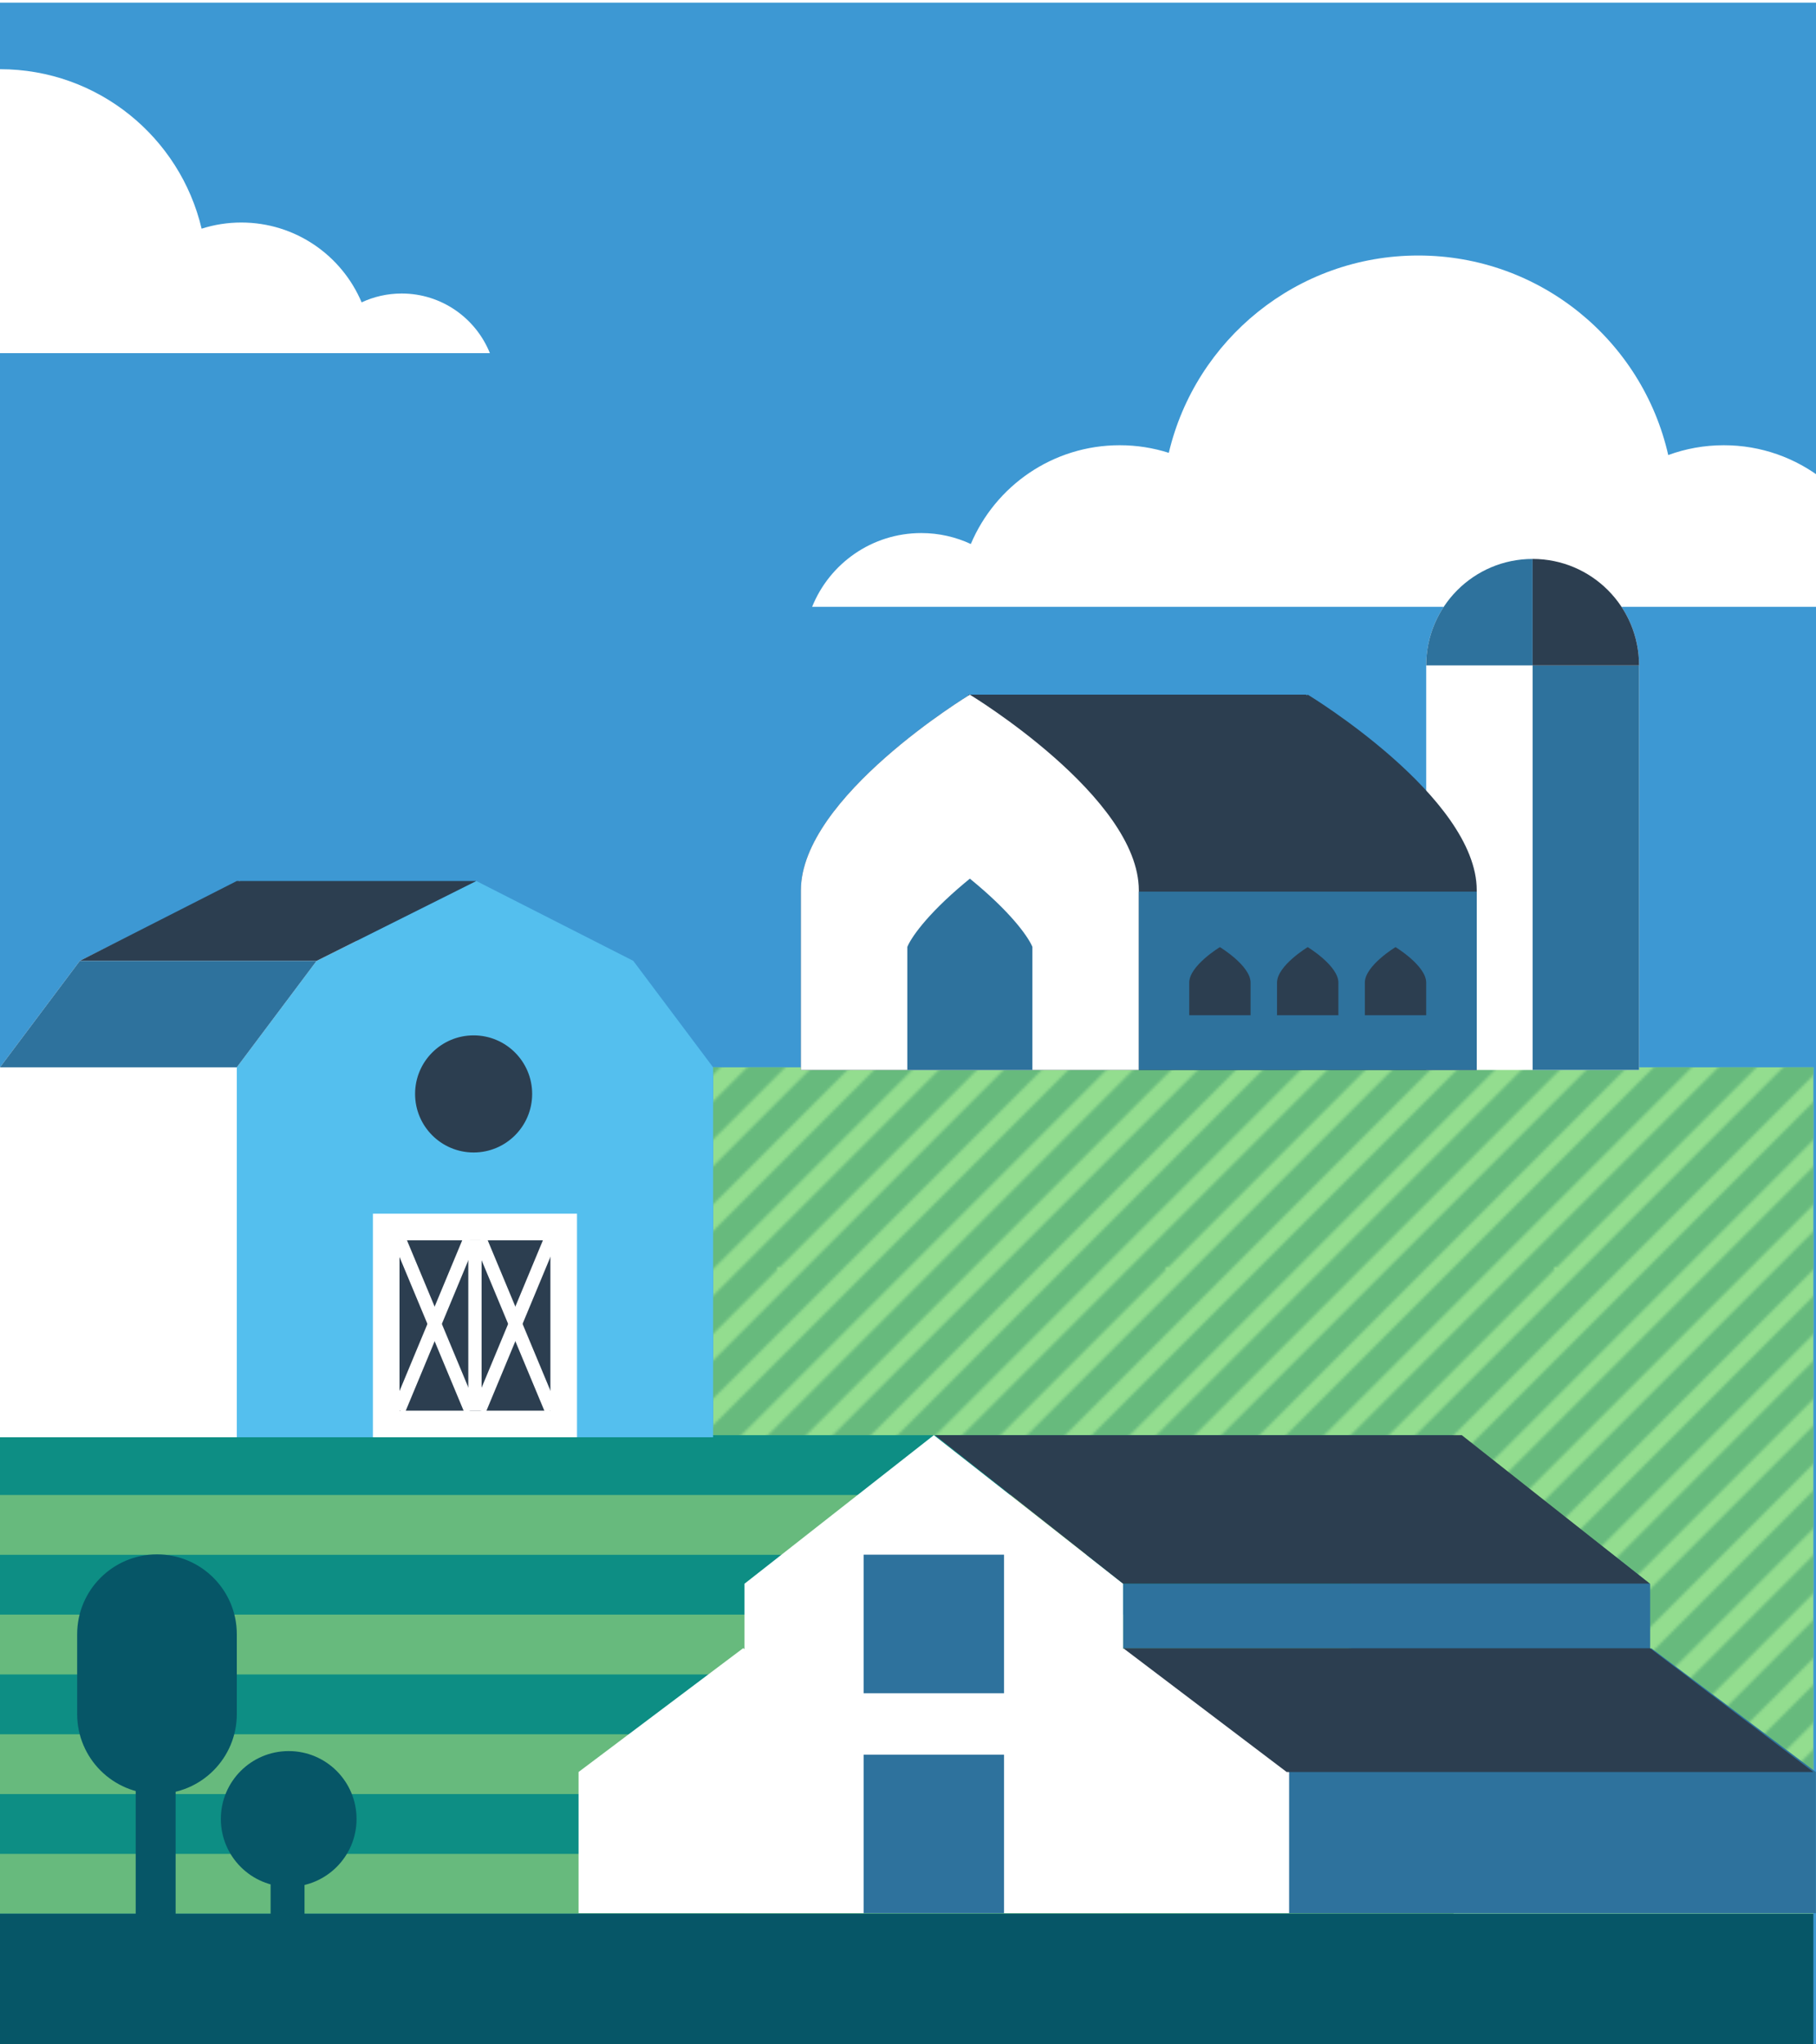 <?xml version="1.0" encoding="utf-8"?>
<!-- Generator: Adobe Illustrator 24.1.3, SVG Export Plug-In . SVG Version: 6.00 Build 0)  -->
<svg version="1.1" id="Layer_1" xmlns="http://www.w3.org/2000/svg" xmlns:xlink="http://www.w3.org/1999/xlink" x="0px" y="0px"
	 viewBox="0 0 682.5 768" style="enable-background:new 0 0 682.5 768;" xml:space="preserve">
<style type="text/css">
	.st0{fill:none;}
	.st1{fill:#67BA7D;}
	.st2{fill:#3D98D3;}
	.st3{fill:#FFFFFF;}
	.st4{fill:#93DD8F;}
	.st5{fill:url(#New_Pattern_Swatch_2);}
	.st6{fill:#0D8E84;}
	.st7{fill:#54BFEE;}
	.st8{fill:#2C3E50;}
	.st9{fill:#2E729D;}
	.st10{fill:#065667;}
</style>
<pattern  y="768" width="146" height="146" patternUnits="userSpaceOnUse" id="New_Pattern_Swatch_2" viewBox="0 -146 146 146" style="overflow:visible;">
	<g>
		<rect y="-146" class="st0" width="146" height="146"/>
		<g>
			<polygon class="st1" points="0,-86.189 0,-71.851 74.149,-146 59.81,-146 54.239,-140.43 
				54.24,-140.429 5.572,-91.761 			"/>
			<polygon class="st1" points="84.143,-146 78.572,-140.43 78.573,-140.429 5.572,-67.428 
				0,-61.855 0,-47.518 98.482,-146 			"/>
			<polygon class="st1" points="146,-13.19 132.81,0 146,0 			"/>
			<polygon class="st1" points="108.476,-146 102.906,-140.43 102.907,-140.429 5.572,-43.094 
				0,-37.522 0,-23.185 122.815,-146 			"/>
			<polygon class="st1" points="0,-110.522 0,-96.185 49.815,-146 35.476,-146 29.906,-140.43 
				29.907,-140.429 5.572,-116.094 			"/>
			<polygon class="st1" points="0,-134.855 0,-120.518 25.482,-146 11.143,-146 5.572,-140.43 
				5.573,-140.429 5.572,-140.428 			"/>
			<polygon class="st1" points="12.74,-11.593 144.546,-143.398 146,-144.851 146,-146 132.809,-146 
				127.239,-140.431 127.24,-140.43 127.239,-140.43 127.24,-140.429 0,-13.19 0,0 
				1.148,0 12.741,-11.592 			"/>
			<polygon class="st1" points="146,-23.185 146,-37.522 108.476,0 122.815,0 134.408,-11.592 			"/>
			<polygon class="st1" points="11.143,0 25.482,0 37.074,-11.592 37.073,-11.593 134.407,-108.926 
				134.408,-108.926 146,-120.518 146,-134.855 			"/>
			<polygon class="st1" points="134.408,-35.926 146,-47.518 146,-61.855 84.143,0 98.482,0 
				110.074,-11.592 110.074,-11.593 134.407,-35.926 			"/>
			<polygon class="st1" points="59.81,0 74.149,0 85.741,-11.592 85.74,-11.593 134.407,-60.259 
				134.408,-60.259 146,-71.851 146,-86.189 			"/>
			<polygon class="st1" points="35.476,0 49.815,0 61.408,-11.592 61.407,-11.593 134.407,-84.593 
				134.408,-84.592 146,-96.185 146,-110.522 			"/>
		</g>
	</g>
</pattern>
<g>
	<rect y="0.997" class="st2" width="685" height="768"/>
	<path class="st3" d="M685,179.977c-10.268-7.953-23.146-12.7-37.14-12.7
		c-7.341,0-14.378,1.303-20.892,3.69c-9.732-42.919-48.084-74.97-93.948-74.97
		c-45.567,0-83.72,31.64-93.756,74.141c-5.818-1.853-12.012-2.861-18.444-2.861
		c-25.161,0-46.747,15.304-55.959,37.112c-5.661-2.633-11.967-4.112-18.621-4.112
		c-18.587,0-34.485,11.473-41.026,27.72H685V179.977z"/>
	<rect x="268" y="400.997" class="st4" width="413.512" height="318"/>
	<rect y="400.997" class="st5" width="681.512" height="308"/>
	<g>
		<rect y="539.209" class="st6" width="546.291" height="179.789"/>
		<rect y="561.682" class="st1" width="546.291" height="22.474"/>
		<rect y="606.629" class="st1" width="546.291" height="22.474"/>
		<rect y="651.576" class="st1" width="546.291" height="22.474"/>
		<rect y="696.523" class="st1" width="546.291" height="22.474"/>
	</g>
	<g>
		<g>
			<polygon class="st3" points="179,539.997 0,539.997 0,400.997 30,360.997 90,330.997 149,360.997 
				179,400.997 			"/>
			<polygon class="st7" points="268,539.997 89,539.997 89,400.997 119,360.997 179,330.997 238,360.997 
				268,400.997 			"/>
			<rect y="400.997" class="st3" width="89" height="139"/>
			<polygon class="st8" points="30,360.997 119,360.997 179,330.997 89,330.997 			"/>
			<polygon class="st9" points="89,400.997 119,360.997 30,360.997 0,400.997 			"/>
			
				<rect x="136.5" y="459.647" transform="matrix(-1.836970e-16 1 -1 -1.836970e-16 676.497 319.497)" class="st3" width="84" height="76.699"/>
			<rect x="150.151" y="465.997" class="st8" width="56.699" height="64"/>
			
				<rect x="160.831" y="463.331" transform="matrix(0.923 -0.385 0.385 0.923 -178.944 101.102)" class="st3" width="4.999" height="69.331"/>
			
				<rect x="128.665" y="495.497" transform="matrix(0.384 -0.923 0.923 0.384 -359.187 457.336)" class="st3" width="69.331" height="4.999"/>
			
				<rect x="191.17" y="463.331" transform="matrix(0.923 -0.385 0.385 0.923 -176.611 112.768)" class="st3" width="4.999" height="69.331"/>
			
				<rect x="159.004" y="495.497" transform="matrix(0.384 -0.923 0.923 0.384 -340.511 485.344)" class="st3" width="69.331" height="4.999"/>
			<rect x="176" y="465.997" class="st3" width="5" height="64"/>
		</g>
		<circle class="st8" cx="178" cy="410.997" r="22"/>
	</g>
	<g>
		<polygon class="st9" points="620.568,619.227 620.102,619.592 620.102,595.036 548.923,539.209 
			507.743,595.036 507.743,619.592 507.278,619.227 445.403,665.75 445.403,718.786 
			507.743,718.786 548.458,718.786 549.388,718.786 620.102,718.786 682.443,718.786 
			682.443,665.75 		"/>
		<polygon class="st3" points="422.142,718.786 279.783,718.786 279.783,595.036 350.962,539.209 
			422.142,595.036 		"/>
		<polygon class="st3" points="350.497,718.786 217.443,718.786 217.443,665.75 279.318,619.227 
			350.497,675.054 		"/>
		<polygon class="st3" points="484.482,718.786 351.428,718.786 351.428,675.054 422.607,619.227 
			484.482,665.75 		"/>
		<rect x="324.585" y="659.237" class="st9" width="52.756" height="59.549"/>
		<rect x="324.585" y="584.103" class="st9" width="52.756" height="52.077"/>
		<polygon class="st8" points="351.428,539.209 549.388,539.209 620.102,595.036 422.142,595.036 		
			"/>
		<polygon class="st8" points="422.142,619.227 620.102,619.227 681.512,665.75 483.552,665.75 		"/>
		<rect x="422.142" y="595.036" class="st9" width="197.961" height="24.192"/>
	</g>
	<g>
		<path class="st3" d="M616,249.997c0-22.091-17.909-40-40-40s-40,17.909-40,40v152h80V249.997z"/>
		<g>
			<path class="st9" d="M536,249.997h40v-40C553.909,209.997,536,227.906,536,249.997z"/>
			<rect x="576" y="249.997" class="st9" width="40" height="152"/>
			<path class="st8" d="M576,209.997v40h40C616,227.906,598.091,209.997,576,209.997z"/>
		</g>
	</g>
	<g>
		<path class="st8" d="M491.5,260.997c0,0-0.178,0.108-0.5,0.308v-0.308H364v0.308
			c-5.902,3.661-63,39.934-63,73.192v67.5h63h64h63h64v-67.5C555,299.427,491.5,260.997,491.5,260.997z"
			/>
		<path class="st3" d="M428,334.497c0-35.07-63.5-73.5-63.5-73.5s-63.5,38.43-63.5,73.5v67.5h127V334.497z"/>
		<path class="st9" d="M341,401.997V355.762c1.17-2.94,6.656-11.564,21.536-24.024
			c0.658-0.551,1.312-1.092,1.964-1.623c0.896,0.73,1.799,1.479,2.705,2.247
			c14.338,12.137,19.649,20.528,20.795,23.401v46.234H341z"/>
		<rect x="428" y="334.997" class="st9" width="127" height="67"/>
		<g>
			<path class="st8" d="M470,369.186c0-6.367-11.529-13.344-11.529-13.344
				s-11.529,6.977-11.529,13.344v12.255H470V369.186z"/>
			<path class="st8" d="M503,369.186c0-6.367-11.529-13.344-11.529-13.344
				s-11.529,6.977-11.529,13.344v12.255H503V369.186z"/>
			<path class="st8" d="M536,369.186c0-6.367-11.529-13.344-11.529-13.344
				s-11.529,6.977-11.529,13.344v12.255H536V369.186z"/>
		</g>
	</g>
	<rect y="718.997" class="st10" width="681.512" height="50"/>
	<path class="st10" d="M89,643.997c0,16.569-13.431,30-30,30s-30-13.431-30-30v-30
		c0-16.569,13.431-30,30-30s30,13.431,30,30V643.997z"/>
	<rect x="51" y="663.33" class="st10" width="15" height="63.333"/>
	<circle class="st10" cx="108.5" cy="683.397" r="25.5"/>
	<rect x="101.7" y="699.83" class="st10" width="12.75" height="53.833"/>
	<path class="st3" d="M0,132.679h184.113c-5.286-13.13-18.135-22.403-33.157-22.403
		c-5.378,0-10.475,1.195-15.05,3.323c-7.445-17.625-24.891-29.994-45.226-29.994
		c-5.198,0-10.204,0.815-14.906,2.312C67.663,51.568,36.827,25.997,0,25.997"/>
</g>
</svg>
